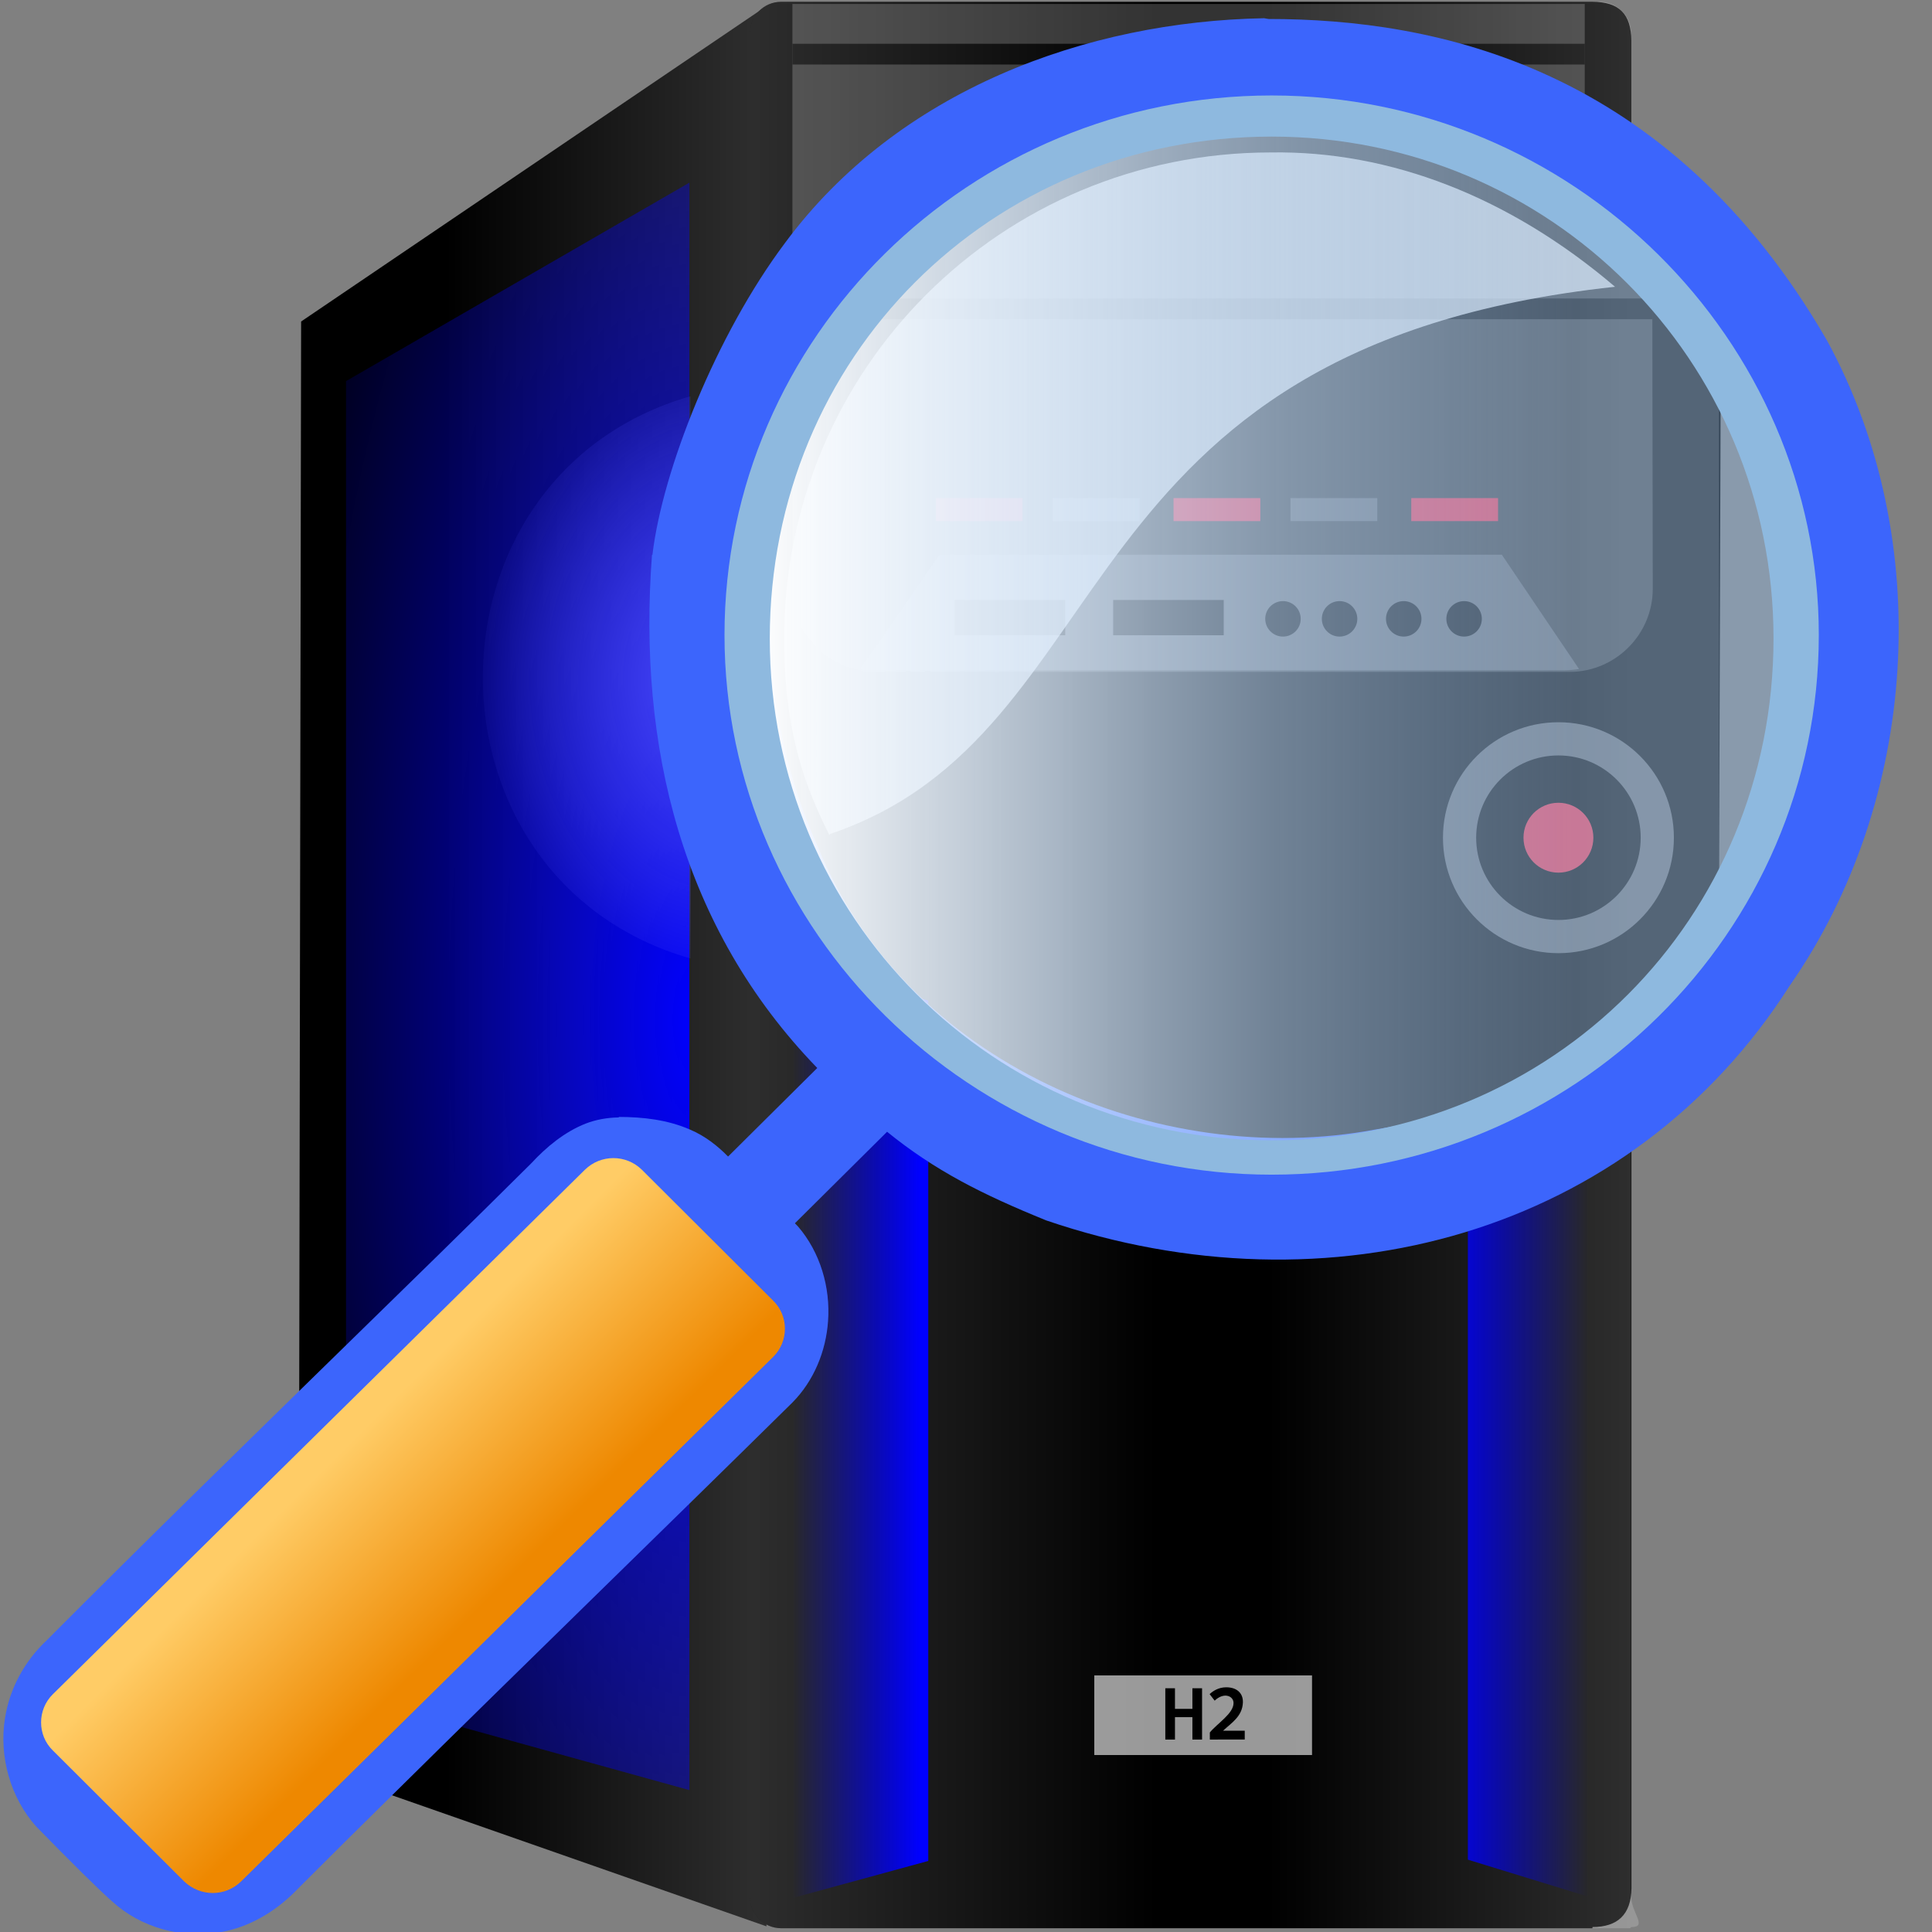 <?xml version="1.0" encoding="UTF-8"?>
<svg width="512" height="512" version="1.1" viewBox="0 0 512 512" xmlns="http://www.w3.org/2000/svg">
 <rect x="0" y="0" width="512" height="512" fill="#808080" stroke="none"/>
 <defs>
  <linearGradient id="c" x1="198" x2="432" y1="244" y2="244" gradientUnits="userSpaceOnUse">
   <stop style="stop-color:#fff;stop-opacity:.18" offset="0"/>
   <stop style="stop-color:#fff;stop-opacity:0" offset=".464"/>
   <stop style="stop-color:#fff;stop-opacity:0" offset=".59"/>
   <stop style="stop-color:#fff;stop-opacity:.18" offset="1"/>
  </linearGradient>
  <linearGradient id="a" x1="210" x2="421" y1="380" y2="380" gradientUnits="userSpaceOnUse">
   <stop style="stop-color:#0000ff;stop-opacity:0" offset="0"/>
   <stop style="stop-color:#0000ff" offset=".16"/>
   <stop style="stop-color:#0000ff" offset=".81"/>
   <stop style="stop-color:#0000ff;stop-opacity:0" offset="1"/>
  </linearGradient>
  <linearGradient id="e" x1="118" x2="242" y1="256" y2="256" gradientUnits="userSpaceOnUse">
   <stop offset="0"/>
   <stop style="stop-color:#454545" offset="1"/>
  </linearGradient>
  <radialGradient id="d" cx="222" cy="264" r="45.5" gradientTransform="matrix(2.87,0,3.95e-6,7.88,-453,-1810)" gradientUnits="userSpaceOnUse">
   <stop style="stop-color:#0000fd" offset="0"/>
   <stop style="stop-color:#0303ea;stop-opacity:0" offset="1"/>
  </radialGradient>
  <radialGradient id="b" cx="224" cy="180" r="27.5" gradientTransform="matrix(2.49,0,0,3.25,-366,-405)" gradientUnits="userSpaceOnUse">
   <stop style="stop-color:#4d4dff" offset="0"/>
   <stop style="stop-color:#4d4dff;stop-opacity:0" offset="1"/>
  </radialGradient>
  <linearGradient id="g" x1="125" x2="90.2" y1="438" y2="403" gradientTransform="matrix(1.12 0 0 1.12 -24.4 -53)" gradientUnits="userSpaceOnUse">
   <stop style="stop-color:#e80" offset="0"/>
   <stop style="stop-color:#fc6" offset="1"/>
  </linearGradient>
  <linearGradient id="f" x1="200" x2="417" y1="170" y2="170" gradientUnits="userSpaceOnUse">
   <stop style="stop-color:#fff" offset="0"/>
   <stop style="stop-color:#9bcbff;stop-opacity:.35" offset="1"/>
  </linearGradient>
 </defs>
 <path d="m79.8 85.2 122-82.7 1.32 508-124-43.4z" fill="url(#e)"/>
 <path d="m422 511h-215c-4.54 0-8.26-3.71-8.26-8.26v-494c0-4.54 3.71-8.26 8.26-8.26h215c7.11 0 10.3 3.27 10.3 10.3v61.2l23.7 28.1-0.451 139-23.2 33.3v228c-0.064 7.14-3.82 10.3-10.3 10.3z"/>
 <path d="m210 1.05v155c0 12.1 9.91 22 22 22h184c12.1 0 22-9.91 22-22l-0.125-80.2-17.9-16.9v-57.9z" fill="#333"/>
 <rect x="210" y="79.1" width="228" height="5.5"/>
 <rect x="210" y="11.6" width="210" height="5.5"/>
 <rect x="279" y="132" width="23" height="6.1" fill="#5b5c5f"/>
 <rect x="248" y="132" width="23" height="6.1" fill="#db2b42"/>
 <rect x="374" y="132" width="23" height="6.1" fill="#db2b42"/>
 <rect x="342" y="132" width="23" height="6.1" fill="#5b5c5f"/>
 <rect x="311" y="132" width="23" height="6.1" fill="#db2b42"/>
 <circle cx="413" cy="222" r="30.6" fill="#5b5c5f"/>
 <circle cx="413" cy="222" r="21.8"/>
 <circle cx="413" cy="222" r="9.26" fill="#db2b42"/>
 <path d="m290 444h57.7v21.1h-57.7z" fill="#999"/>
 <path d="m398 147h-149l-21 30.3c1.38 0.202 2.78 0.349 4.23 0.349h182c1.45 0 2.85-0.147 4.23-0.349z" fill="#5b5c5f"/>
 <circle cx="340" cy="164" r="4.7"/>
 <circle cx="355" cy="164" r="4.7"/>
 <circle cx="372" cy="164" r="4.7"/>
 <circle cx="388" cy="164" r="4.7"/>
 <rect x="253" y="159" width="29.3" height="9.35"/>
 <rect x="295" y="159" width="29.3" height="9.35"/>
 <path d="m432 511h-225c-4.54 0-8.26-3.71-8.26-8.26v-494c0-4.54 3.71-8.26 8.26-8.26h217c4.54 0 8.26 3.71 8.26 8.26v61.8l23.3 26.4v146l-23.3 27.5v232c0 4.54 4.55 8.26 0 8.26z" fill="url(#c)"/>
 <path d="m210 255v248l36-9.83v-228zm211 42-32 9.83v186l32 9.83z" fill="url(#a)"/>
 <path d="m91.7 101 91-52.6v426l-91-25.2z" fill="url(#d)"/>
 <path d="m183 105c-73.4 21.1-73.4 128 0 149z" fill="url(#b)"/>
 <path d="m316 461v-5.93h-4.62v5.93h-2.56v-13.6h2.56v5.47h4.62v-5.47h2.56v13.6zm4.62 0v-1.88c2.01-2.44 6.28-5.01 6.28-7.8 0-1.88-2.53-2.97-5-0.63l-1.34-1.73c0.876-0.814 2.36-1.81 4.4-1.81 2.77 0 4.49 1.51 4.42 3.99-0.114 3.73-3.06 5.46-5.25 7.51h5.74v2.34z"/>
 <path d="m335 4.83c-47 0.846-97 19-127 59.6-18.2 24.3-32.4 60-35.1 82.6h-0.116c-3.81 50.6 7.84 98.9 43.8 136l-41.4 41.1 17.7 17.7 42.2-41.9c12.7 10.3 25.2 16.6 42.2 23.5 74.8 25.5 155 3.71 197-62.2 34.1-48.9 38.8-118 9.89-171-42.1-72.9-104-85.2-148-85.2zm1.8 29c13.2-0.167 26.3 1.67 39 5.47 51.4 13.7 94.2 59.7 95.7 116h0.165c5.99 66.4-41.9 134-107 144-57.8 10.9-125-17.7-148-75.1-20.4-45.1-16.3-103 16.7-141 24.9-31.9 64.4-49.8 104-50.2z" fill="#3c65fc"/>
 <path d="m164 296c6.44 0.01 13 0.754 19 3.41 3.78 1.62 7.11 4.18 10 7.14 6.31 6 12.5 12.2 18.5 18.5 5.84 6.8 8.61 16.1 7.94 25.1-0.559 8-3.79 15.8-9.41 21.5-35.2 34.7-70.7 69.1-106 104-8.35 8.22-16.7 16.5-25 24.8-5.18 5.45-11.8 9.69-19.1 11.3-9.92 2.23-20.8-0.143-28.8-6.64-3.26-2.74-6.28-5.78-9.33-8.75-4.1-4.07-8.17-8.17-12.2-12.3-6.8-7.6-9.92-18.5-8.28-28.7 1.21-7.89 5.24-15.2 11-20.6 26.1-26.2 52.5-52 79-77.9 16.5-16.1 33.1-32.3 49.4-48.5 4.1-4.43 8.88-8.38 14.5-10.6 2.79-1.08 5.76-1.58 8.75-1.63z" fill="#3c65fc"/>
 <path d="m155 310c4.21-4.12 10.9-4.12 15.1-8e-3l34.8 34.7c4.15 4.05 4.15 10.8 0 14.9l-141 139c-4.21 4.1-10.8 4.1-15.1 0l-34.8-34.7c-4.15-4.05-4.15-10.8 0-14.9z" fill="url(#g)"/>
 <path d="m220 221c79-26.7 59.3-129 208-145-27.9-23.8-59.6-36.1-91.2-35.6-71.4 0-129 57.3-129 129 0 24.8 5.79 39.6 12 51.9z" style="fill-opacity:.7;fill:#fff"/>
 <path d="m200 170c0 73.9 60.9 135 136 135 74.6 0 136-60.6 136-135 0-74.1-60.9-135-136-135-74.6 0-136 60.6-136 135z" fill="url(#f)"/>
 <path d="m337 25.3c79.6 0 145 64.5 145 143 0 79-65.1 143-145 143-79.6 0-145-64.5-145-143 0-79 65.1-143 145-143zm0 10.9c-74.6 0.043-133 58.5-133 133 0 73.9 59.3 133 133 133 74.6 0 133-58.9 133-133 0-73.9-59.3-133-133-133z" fill="#8eb9df"/>
</svg>

